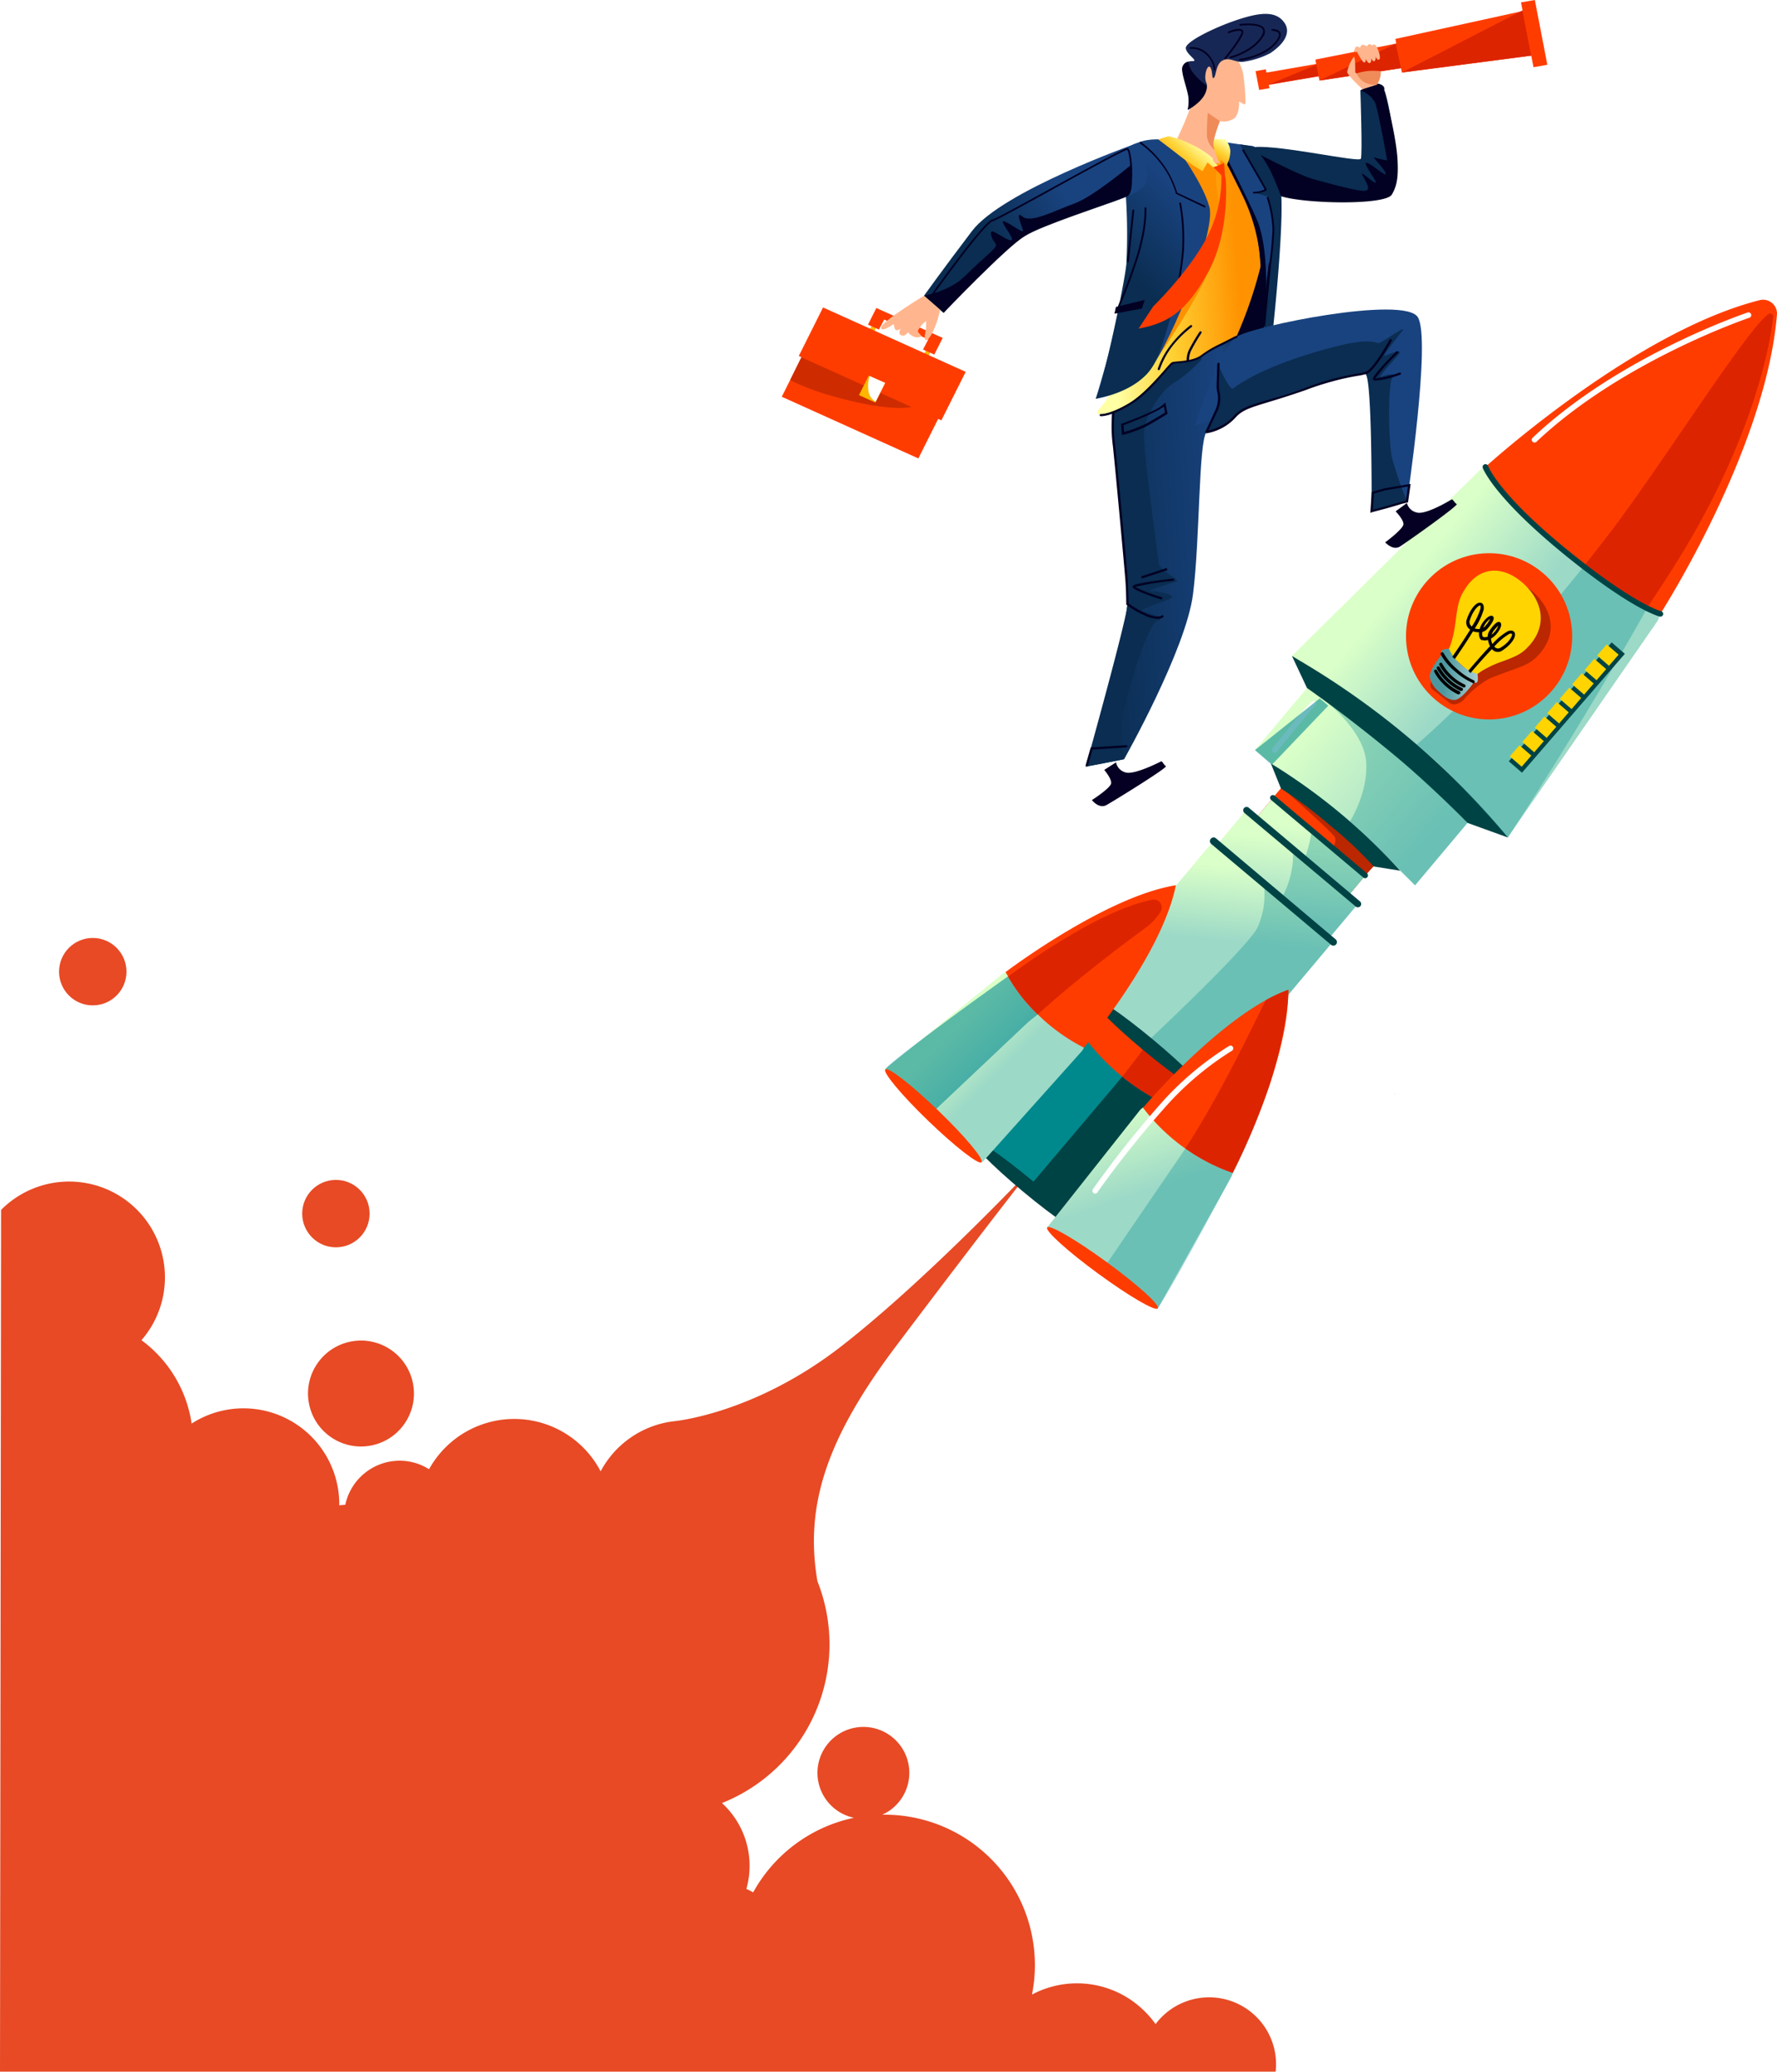 <svg xmlns="http://www.w3.org/2000/svg" xmlns:xlink="http://www.w3.org/1999/xlink" viewBox="0 0 327.36 381.64"><defs><style>.cls-1{mask:url(#mask);filter:url(#luminosity-noclip-8);}.cls-10,.cls-12,.cls-14,.cls-2,.cls-4,.cls-6,.cls-8{mix-blend-mode:multiply;}.cls-2{fill:url(#Áåçûìÿííûé_ãðàäèåíò_2);}.cls-3{mask:url(#mask-2);filter:url(#luminosity-noclip-13);}.cls-4{fill:url(#Áåçûìÿííûé_ãðàäèåíò_2-2);}.cls-5{mask:url(#mask-3);filter:url(#luminosity-noclip-14);}.cls-6{fill:url(#Áåçûìÿííûé_ãðàäèåíò_2-3);}.cls-7{mask:url(#mask-4);filter:url(#luminosity-noclip-9);}.cls-8{fill:url(#Áåçûìÿííûé_ãðàäèåíò_2-4);}.cls-9{mask:url(#mask-5);filter:url(#luminosity-noclip-10);}.cls-10{fill:url(#Áåçûìÿííûé_ãðàäèåíò_2-5);}.cls-11{mask:url(#mask-6);filter:url(#luminosity-noclip-11);}.cls-12{fill:url(#Áåçûìÿííûé_ãðàäèåíò_2-6);}.cls-13{mask:url(#mask-7);filter:url(#luminosity-noclip-12);}.cls-14{fill:url(#Áåçûìÿííûé_ãðàäèåíò_4);}.cls-15{mask:url(#mask-8);}.cls-16{fill:url(#Áåçûìÿííûé_ãðàäèåíò_92);}.cls-17{mask:url(#mask-9);}.cls-18{fill:#e74a25;}.cls-19,.cls-26,.cls-40{fill:#00898d;}.cls-20{fill:#ff3c00;}.cls-21{fill:#004345;}.cls-22{fill:#dd2400;}.cls-23{fill:#ba2700;}.cls-24{fill:url(#Áåçûìÿííûé_ãðàäèåíò_65);}.cls-25{fill:url(#Áåçûìÿííûé_ãðàäèåíò_65-2);}.cls-26{opacity:0.32;}.cls-27{fill:url(#Áåçûìÿííûé_ãðàäèåíò_65-3);}.cls-28{fill:#ffd400;}.cls-29{mask:url(#mask-10);}.cls-30,.cls-32,.cls-60,.cls-62{opacity:0.66;}.cls-30{fill:url(#Áåçûìÿííûé_ãðàäèåíò_92-2);}.cls-31{mask:url(#mask-11);}.cls-32{fill:url(#Áåçûìÿííûé_ãðàäèåíò_92-3);}.cls-33{fill:url(#Áåçûìÿííûé_ãðàäèåíò_65-4);}.cls-34{fill:url(#Áåçûìÿííûé_ãðàäèåíò_65-5);}.cls-35{fill:url(#Áåçûìÿííûé_ãðàäèåíò_609);}.cls-36{mask:url(#mask-12);}.cls-37{fill:url(#Áåçûìÿííûé_ãðàäèåíò_614);}.cls-38{fill:url(#Áåçûìÿííûé_ãðàäèåíò_65-6);}.cls-39{fill:url(#Áåçûìÿííûé_ãðàäèåíò_64);}.cls-40{opacity:0.58;}.cls-41{fill:#fff;}.cls-42{fill:url(#Áåçûìÿííûé_ãðàäèåíò_8);}.cls-43{fill:url(#Áåçûìÿííûé_ãðàäèåíò_6);}.cls-44{fill:#ffb600;}.cls-45{fill:#ce2c00;}.cls-46{fill:#020023;}.cls-47{fill:url(#Áåçûìÿííûé_ãðàäèåíò_136);}.cls-48{fill:#ff9100;}.cls-49{fill:#ffb68e;}.cls-50{fill:#19437f;}.cls-51{fill:url(#Áåçûìÿííûé_ãðàäèåíò_70);}.cls-52{fill:url(#Áåçûìÿííûé_ãðàäèåíò_6-2);}.cls-53{fill:url(#Áåçûìÿííûé_ãðàäèåíò_6-3);}.cls-54{fill:url(#Áåçûìÿííûé_ãðàäèåíò_70-2);}.cls-55{fill:#172755;}.cls-56{fill:url(#Áåçûìÿííûé_ãðàäèåíò_136-2);}.cls-57{fill:url(#Áåçûìÿííûé_ãðàäèåíò_136-3);}.cls-58{fill:#ef8b59;}.cls-59{mask:url(#mask-13);}.cls-60{fill:url(#Áåçûìÿííûé_ãðàäèåíò_92-4);}.cls-61{mask:url(#mask-14);}.cls-62{fill:url(#Áåçûìÿííûé_ãðàäèåíò_92-5);}.cls-63{fill:url(#Áåçûìÿííûé_ãðàäèåíò_6-4);}.cls-64{fill:#050023;}.cls-65{filter:url(#luminosity-noclip-7);}.cls-66{filter:url(#luminosity-noclip-6);}.cls-67{filter:url(#luminosity-noclip-5);}.cls-68{filter:url(#luminosity-noclip-4);}.cls-69{filter:url(#luminosity-noclip-3);}.cls-70{filter:url(#luminosity-noclip-2);}.cls-71{filter:url(#luminosity-noclip);}</style><filter id="luminosity-noclip" x="102.78" y="-8427.89" width="1.46" height="32766" filterUnits="userSpaceOnUse" color-interpolation-filters="sRGB"><feFlood flood-color="#fff" result="bg"/><feBlend in="SourceGraphic" in2="bg"/></filter><mask id="mask" x="102.78" y="-8427.89" width="1.46" height="32766" maskUnits="userSpaceOnUse"><g class="cls-71"/></mask><linearGradient id="Áåçûìÿííûé_ãðàäèåíò_2" x1="102.92" y1="325.76" x2="104.33" y2="324.6" gradientUnits="userSpaceOnUse"><stop offset="0.06" stop-color="#fff"/><stop offset="0.43" stop-color="#a3a3a3"/><stop offset="1"/></linearGradient><filter id="luminosity-noclip-2" x="258.19" y="-8427.89" width="18.66" height="32766" filterUnits="userSpaceOnUse" color-interpolation-filters="sRGB"><feFlood flood-color="#fff" result="bg"/><feBlend in="SourceGraphic" in2="bg"/></filter><mask id="mask-2" x="258.19" y="-8427.89" width="18.66" height="32766" maskUnits="userSpaceOnUse"><g class="cls-70"/></mask><linearGradient id="Áåçûìÿííûé_ãðàäèåíò_2-2" x1="279.84" y1="41.49" x2="298.73" y2="41.49" gradientTransform="translate(-23.9 -16.82) rotate(-3.88)" xlink:href="#Áåçûìÿííûé_ãðàäèåíò_2"/><filter id="luminosity-noclip-3" x="280.2" y="-8427.89" width="4.47" height="32766" filterUnits="userSpaceOnUse" color-interpolation-filters="sRGB"><feFlood flood-color="#fff" result="bg"/><feBlend in="SourceGraphic" in2="bg"/></filter><mask id="mask-3" x="280.2" y="-8427.89" width="4.47" height="32766" maskUnits="userSpaceOnUse"><g class="cls-69"/></mask><linearGradient id="Áåçûìÿííûé_ãðàäèåíò_2-3" x1="302.24" y1="42.58" x2="306.06" y2="42.58" gradientTransform="translate(-23.9 -16.82) rotate(-3.88)" xlink:href="#Áåçûìÿííûé_ãðàäèåíò_2"/><filter id="luminosity-noclip-4" x="0" y="-8427.89" width="299.38" height="32766" filterUnits="userSpaceOnUse" color-interpolation-filters="sRGB"><feFlood flood-color="#fff" result="bg"/><feBlend in="SourceGraphic" in2="bg"/></filter><mask id="mask-4" x="0" y="-8427.89" width="299.38" height="32766" maskUnits="userSpaceOnUse"><g class="cls-68"/></mask><linearGradient id="Áåçûìÿííûé_ãðàäèåíò_2-4" x1="15.52" y1="400.31" x2="262.31" y2="195.23" xlink:href="#Áåçûìÿííûé_ãðàäèåíò_2"/><filter id="luminosity-noclip-5" x="274.44" y="-8427.89" width="50.51" height="32766" filterUnits="userSpaceOnUse" color-interpolation-filters="sRGB"><feFlood flood-color="#fff" result="bg"/><feBlend in="SourceGraphic" in2="bg"/></filter><mask id="mask-5" x="274.44" y="-8427.89" width="50.51" height="32766" maskUnits="userSpaceOnUse"><g class="cls-67"/></mask><linearGradient id="Áåçûìÿííûé_ãðàäèåíò_2-5" x1="-505.55" y1="-275.52" x2="-494.67" y2="-283.98" gradientTransform="matrix(-0.77, -0.64, -0.64, 0.77, -264.38, -41.57)" xlink:href="#Áåçûìÿííûé_ãðàäèåíò_2"/><filter id="luminosity-noclip-6" x="240.5" y="-8427.89" width="36.76" height="32766" filterUnits="userSpaceOnUse" color-interpolation-filters="sRGB"><feFlood flood-color="#fff" result="bg"/><feBlend in="SourceGraphic" in2="bg"/></filter><mask id="mask-6" x="240.5" y="-8427.89" width="36.76" height="32766" maskUnits="userSpaceOnUse"><g class="cls-66"/></mask><linearGradient id="Áåçûìÿííûé_ãðàäèåíò_2-6" x1="-495.59" y1="-223.32" x2="-481.22" y2="-234.51" gradientTransform="matrix(-0.77, -0.64, -0.64, 0.77, -264.38, -41.57)" xlink:href="#Áåçûìÿííûé_ãðàäèåíò_2"/><filter id="luminosity-noclip-7" x="269.12" y="-8427.89" width="13.02" height="32766" filterUnits="userSpaceOnUse" color-interpolation-filters="sRGB"><feFlood flood-color="#fff" result="bg"/><feBlend in="SourceGraphic" in2="bg"/></filter><mask id="mask-7" x="269.12" y="-8427.89" width="13.02" height="32766" maskUnits="userSpaceOnUse"><g class="cls-65"/></mask><linearGradient id="Áåçûìÿííûé_ãðàäèåíò_4" x1="-46.1" y1="-566.53" x2="-38.03" y2="-551.07" gradientTransform="matrix(0.51, 0.67, -0.53, 0.4, 1.4, 361.49)" gradientUnits="userSpaceOnUse"><stop offset="0.06" stop-color="#fff"/><stop offset="1"/></linearGradient><filter id="luminosity-noclip-8" x="102.78" y="324.15" width="1.46" height="2.67" filterUnits="userSpaceOnUse" color-interpolation-filters="sRGB"><feFlood flood-color="#fff" result="bg"/><feBlend in="SourceGraphic" in2="bg"/></filter><mask id="mask-8" x="102.78" y="324.15" width="1.46" height="2.67" maskUnits="userSpaceOnUse"><g class="cls-1"><path class="cls-2" d="M103.74,326.82q-.45-1.35-1-2.67c.48.29,1,.56,1.46.81C104.06,325.58,103.89,326.2,103.74,326.82Z"/></g></mask><linearGradient id="Áåçûìÿííûé_ãðàäèåíò_92" x1="102.92" y1="325.76" x2="104.33" y2="324.6" gradientUnits="userSpaceOnUse"><stop offset="0.06" stop-color="#fff"/><stop offset="0.43" stop-color="#fff"/><stop offset="1" stop-color="#fff"/></linearGradient><filter id="luminosity-noclip-9" x="0" y="190.01" width="299.38" height="191.63" filterUnits="userSpaceOnUse" color-interpolation-filters="sRGB"><feFlood flood-color="#fff" result="bg"/><feBlend in="SourceGraphic" in2="bg"/></filter><mask id="mask-9" x="0" y="190.01" width="299.38" height="191.63" maskUnits="userSpaceOnUse"><g class="cls-7"><path class="cls-8" d="M299.37,373.38a11.66,11.66,0,0,0-22.83-2.61,37.27,37.27,0,0,0-17.2-4.19c-.8,0-1.59,0-2.37.08,0,0,0-.05,0-.08a21.28,21.28,0,0,0-29-19.89,11.19,11.19,0,0,0,.1-1.43A11.67,11.67,0,1,0,211.84,356l-.25,0a18,18,0,0,0-9.09,2.47A23.34,23.34,0,0,0,184.94,339c0-.77.07-1.55.07-2.33a41.08,41.08,0,0,0-11-28,46.6,46.6,0,0,1-9-49.62l.18-.42c9.66-22.59,30.91-46.38,35.44-52.46a1.78,1.78,0,1,0-2.89-2.06c-4,5.28-21.32,25.63-45.3,41.64-8,5.32-19.55,7.25-30.61,7.65-13.34.48-26.24-4.12-36.92-12.13a38.54,38.54,0,0,0-32.91-6.42,23.54,23.54,0,0,0,.15-2.53,22.32,22.32,0,0,0-17.85-21.86,17.13,17.13,0,0,0,.18-2.39A18,18,0,0,0,0,200.81V381.64H159.36a42.67,42.67,0,0,0,.88-6.23,23,23,0,0,0,2.44,2.91,23.55,23.55,0,0,0,4.21,3.32h24.74a23,23,0,0,0,2.77-2,17,17,0,0,0,.79,2H296.55A11.6,11.6,0,0,0,299.37,373.38Z"/></g></mask><linearGradient id="Áåçûìÿííûé_ãðàäèåíò_65" x1="-533.74" y1="-198.02" x2="-495.14" y2="-198.02" gradientTransform="matrix(-0.77, -0.64, -0.64, 0.77, -264.38, -41.57)" gradientUnits="userSpaceOnUse"><stop offset="0.09" stop-color="#9cd9c7"/><stop offset="0.87" stop-color="#daffc8"/></linearGradient><linearGradient id="Áåçûìÿííûé_ãðàäèåíò_65-2" x1="-512.17" y1="-155.61" x2="-500.88" y2="-171.74" gradientTransform="matrix(1, 0, 0, -1, 741.96, 20.17)" xlink:href="#Áåçûìÿííûé_ãðàäèåíò_65"/><linearGradient id="Áåçûìÿííûé_ãðàäèåíò_65-3" x1="-519.36" y1="-224.81" x2="-493.36" y2="-224.81" xlink:href="#Áåçûìÿííûé_ãðàäèåíò_65"/><filter id="luminosity-noclip-10" x="274.44" y="56.27" width="50.51" height="33.49" filterUnits="userSpaceOnUse" color-interpolation-filters="sRGB"><feFlood flood-color="#fff" result="bg"/><feBlend in="SourceGraphic" in2="bg"/></filter><mask id="mask-10" x="274.44" y="56.27" width="50.51" height="33.49" maskUnits="userSpaceOnUse"><g class="cls-9"><path class="cls-10" d="M321.34,59.4s-17.91,8.27-29.72,17.19-14.9,13.17-14.9,13.17l-2.28-3.28s14-13.47,30.07-21.26,20.9-9.79,20.41-8.65S321.34,59.4,321.34,59.4Z"/></g></mask><linearGradient id="Áåçûìÿííûé_ãðàäèåíò_92-2" x1="-505.55" y1="-275.52" x2="-494.67" y2="-283.98" gradientTransform="matrix(-0.77, -0.64, -0.64, 0.77, -264.38, -41.57)" xlink:href="#Áåçûìÿííûé_ãðàäèåíò_92"/><filter id="luminosity-noclip-11" x="240.5" y="88.29" width="36.76" height="36.66" filterUnits="userSpaceOnUse" color-interpolation-filters="sRGB"><feFlood flood-color="#fff" result="bg"/><feBlend in="SourceGraphic" in2="bg"/></filter><mask id="mask-11" x="240.5" y="88.29" width="36.76" height="36.66" maskUnits="userSpaceOnUse"><g class="cls-11"><path class="cls-12" d="M277.26,92.51s-9.34,8.89-15.93,15.73S246.45,125,246.45,125l-5.95-4s13.93-13.91,22.66-22.43c7.9-7.72,10.94-10.26,10.94-10.26Z"/></g></mask><linearGradient id="Áåçûìÿííûé_ãðàäèåíò_92-3" x1="-495.59" y1="-223.32" x2="-481.22" y2="-234.51" gradientTransform="matrix(-0.77, -0.64, -0.64, 0.77, -264.38, -41.57)" xlink:href="#Áåçûìÿííûé_ãðàäèåíò_92"/><linearGradient id="Áåçûìÿííûé_ãðàäèåíò_65-4" x1="-512.29" y1="-153.76" x2="-501.56" y2="-169.08" gradientTransform="matrix(1, 0, 0, -1, 740.88, 23.15)" xlink:href="#Áåçûìÿííûé_ãðàäèåíò_65"/><linearGradient id="Áåçûìÿííûé_ãðàäèåíò_65-5" x1="-512.42" y1="-147.9" x2="-502.37" y2="-162.26" gradientTransform="matrix(1, 0, 0, -1, 737.24, 33.15)" xlink:href="#Áåçûìÿííûé_ãðàäèåíò_65"/><linearGradient id="Áåçûìÿííûé_ãðàäèåíò_609" x1="-444.39" y1="-235.1" x2="-431.19" y2="-225.84" gradientTransform="matrix(-0.77, -0.64, -0.64, 0.77, -213.9, 24.04)" gradientUnits="userSpaceOnUse"><stop offset="0.17" stop-color="#e0f3f4"/><stop offset="0.79" stop-color="#4d98a0"/></linearGradient><filter id="luminosity-noclip-12" x="269.12" y="106.39" width="13.02" height="6.08" filterUnits="userSpaceOnUse" color-interpolation-filters="sRGB"><feFlood flood-color="#fff" result="bg"/><feBlend in="SourceGraphic" in2="bg"/></filter><mask id="mask-12" x="269.12" y="106.39" width="13.02" height="6.08" maskUnits="userSpaceOnUse"><g class="cls-13"><path class="cls-14" d="M269.12,112.46s1.7-7.33,7.48-5.89a7.72,7.72,0,0,1,5.55,5.1,14.73,14.73,0,0,0-5.55-2.19C271.34,108.79,269.89,111.71,269.12,112.46Z"/></g></mask><linearGradient id="Áåçûìÿííûé_ãðàäèåíò_614" x1="-46.1" y1="-566.53" x2="-38.03" y2="-551.07" gradientTransform="matrix(0.51, 0.67, -0.53, 0.4, 1.4, 361.49)" gradientUnits="userSpaceOnUse"><stop offset="0.06" stop-color="#fff"/><stop offset="1" stop-color="#fff"/></linearGradient><linearGradient id="Áåçûìÿííûé_ãðàäèåíò_65-6" x1="-580.47" y1="-83.24" x2="-562.6" y2="-97.15" gradientTransform="matrix(-0.77, -0.54, -0.57, 0.82, -283.74, -23.5)" xlink:href="#Áåçûìÿííûé_ãðàäèåíò_65"/><linearGradient id="Áåçûìÿííûé_ãðàäèåíò_64" x1="-489.9" y1="-125.49" x2="-456.05" y2="-125.49" gradientTransform="matrix(-0.65, -0.65, -0.71, 0.71, -216.73, -27.58)" gradientUnits="userSpaceOnUse"><stop offset="0.25" stop-color="#9cd9c7"/><stop offset="0.62" stop-color="#daffc8"/></linearGradient><linearGradient id="Áåçûìÿííûé_ãðàäèåíò_8" x1="212.78" y1="133.08" x2="247.64" y2="133.08" gradientTransform="translate(-23.9 -16.82) rotate(-3.88)" gradientUnits="userSpaceOnUse"><stop offset="0.12" stop-color="#0a2d51"/><stop offset="0.86" stop-color="#19437f"/><stop offset="1" stop-color="#0a2d51"/></linearGradient><linearGradient id="Áåçûìÿííûé_ãðàäèåíò_6" x1="212.67" y1="135.66" x2="239.22" y2="135.66" gradientTransform="translate(-23.9 -16.82) rotate(-3.88)" gradientUnits="userSpaceOnUse"><stop offset="0.12" stop-color="#0a2d51"/><stop offset="1" stop-color="#0a2d51"/></linearGradient><linearGradient id="Áåçûìÿííûé_ãðàäèåíò_136" x1="219.29" y1="83.82" x2="253.7" y2="83.82" gradientTransform="translate(-23.9 -16.82) rotate(-3.88)" gradientUnits="userSpaceOnUse"><stop offset="0.11" stop-color="#ffffa4"/><stop offset="0.41" stop-color="#ffd234"/><stop offset="0.8" stop-color="#ff9200"/></linearGradient><linearGradient id="Áåçûìÿííûé_ãðàäèåíò_70" x1="222.3" y1="85.69" x2="257.44" y2="56.88" gradientTransform="translate(-23.9 -16.82) rotate(-3.88)" gradientUnits="userSpaceOnUse"><stop offset="0.12" stop-color="#0a2d51"/><stop offset="0.49" stop-color="#19437f"/></linearGradient><linearGradient id="Áåçûìÿííûé_ãðàäèåíò_6-2" x1="248.81" y1="77.5" x2="255.74" y2="77.5" xlink:href="#Áåçûìÿííûé_ãðàäèåíò_6"/><linearGradient id="Áåçûìÿííûé_ãðàäèåíò_6-3" x1="251.59" y1="61.73" x2="277.27" y2="61.73" xlink:href="#Áåçûìÿííûé_ãðàäèåíò_6"/><linearGradient id="Áåçûìÿííûé_ãðàäèåíò_70-2" x1="197.55" y1="78.55" x2="236.44" y2="57.84" xlink:href="#Áåçûìÿííûé_ãðàäèåíò_70"/><linearGradient id="Áåçûìÿííûé_ãðàäèåíò_136-2" x1="241.83" y1="58.52" x2="234.09" y2="66.28" xlink:href="#Áåçûìÿííûé_ãðàäèåíò_136"/><linearGradient id="Áåçûìÿííûé_ãðàäèåíò_136-3" x1="246.91" y1="59.12" x2="242.61" y2="64.95" xlink:href="#Áåçûìÿííûé_ãðàäèåíò_136"/><filter id="luminosity-noclip-13" x="258.19" y="2.83" width="18.66" height="4.08" filterUnits="userSpaceOnUse" color-interpolation-filters="sRGB"><feFlood flood-color="#fff" result="bg"/><feBlend in="SourceGraphic" in2="bg"/></filter><mask id="mask-13" x="258.19" y="2.83" width="18.66" height="4.08" maskUnits="userSpaceOnUse"><g class="cls-3"><path class="cls-4" d="M258.19,6.92s4.85-.22,9.16-.34,9.49-3.75,9.49-3.75Z"/></g></mask><linearGradient id="Áåçûìÿííûé_ãðàäèåíò_92-4" x1="279.84" y1="41.49" x2="298.73" y2="41.49" gradientTransform="translate(-23.9 -16.82) rotate(-3.88)" xlink:href="#Áåçûìÿííûé_ãðàäèåíò_92"/><filter id="luminosity-noclip-14" x="280.2" y="0" width="4.47" height="10.03" filterUnits="userSpaceOnUse" color-interpolation-filters="sRGB"><feFlood flood-color="#fff" result="bg"/><feBlend in="SourceGraphic" in2="bg"/></filter><mask id="mask-14" x="280.2" y="0" width="4.47" height="10.03" maskUnits="userSpaceOnUse"><g class="cls-5"><path class="cls-6" d="M280.2.44s1.59,4.4,2.47,6.34a14.46,14.46,0,0,0,2,3.25L282.75,0Z"/></g></mask><linearGradient id="Áåçûìÿííûé_ãðàäèåíò_92-5" x1="302.24" y1="42.58" x2="306.06" y2="42.58" gradientTransform="translate(-23.9 -16.82) rotate(-3.88)" xlink:href="#Áåçûìÿííûé_ãðàäèåíò_92"/><linearGradient id="Áåçûìÿííûé_ãðàäèåíò_6-4" x1="238.92" y1="112.93" x2="276.51" y2="112.93" xlink:href="#Áåçûìÿííûé_ãðàäèåíò_6"/></defs><g id="Layer_2" data-name="Layer 2"><g id="Ñëîé_1" data-name="Ñëîé 1"><g class="cls-15"><path class="cls-16" d="M103.74,326.82q-.45-1.35-1-2.67c.48.29,1,.56,1.46.81C104.06,325.58,103.89,326.2,103.74,326.82Z"/></g><g class="cls-17"><path class="cls-18" d="M299.37,373.38a11.66,11.66,0,0,0-22.83-2.61,37.27,37.27,0,0,0-17.2-4.19c-.8,0-1.59,0-2.37.08,0,0,0-.05,0-.08a21.28,21.28,0,0,0-29-19.89,11.19,11.19,0,0,0,.1-1.43A11.67,11.67,0,1,0,211.84,356l-.25,0a18,18,0,0,0-9.09,2.47A23.34,23.34,0,0,0,184.94,339c0-.77.07-1.55.07-2.33a41.08,41.08,0,0,0-11-28,46.6,46.6,0,0,1-9-49.62l.18-.42c9.66-22.59,30.91-46.38,35.44-52.46a1.78,1.78,0,1,0-2.89-2.06c-4,5.28-21.32,25.63-45.3,41.64-8,5.32-19.55,7.25-30.61,7.65-13.34.48-26.24-4.12-36.92-12.13a38.54,38.54,0,0,0-32.91-6.42,23.54,23.54,0,0,0,.15-2.53,22.32,22.32,0,0,0-17.85-21.86,17.13,17.13,0,0,0,.18-2.39A18,18,0,0,0,0,200.81V381.64H159.36a42.67,42.67,0,0,0,.88-6.23,23,23,0,0,0,2.44,2.91,23.55,23.55,0,0,0,4.21,3.32h24.74a23,23,0,0,0,2.77-2,17,17,0,0,0,.79,2H296.55A11.6,11.6,0,0,0,299.37,373.38Z"/></g><circle class="cls-18" cx="17.09" cy="179" r="6.21"/><circle class="cls-18" cx="61.88" cy="223.57" r="6.21"/><circle class="cls-18" cx="66.35" cy="255.96" r="9.73" transform="matrix(0.99, -0.16, 0.16, 0.99, -40.14, 13.93)"/><path class="cls-18" d="M235,381.64a12.33,12.33,0,0,0-22.12-8.76,17.12,17.12,0,0,0-2-2.35,17.65,17.65,0,0,0-20.77-3.09A27.7,27.7,0,0,0,163,334.3h-.46a8.46,8.46,0,1,0-5.23.57,27.72,27.72,0,0,0-18.56,13.74c-.41-.23-.83-.44-1.25-.64a15.65,15.65,0,0,0-4.5-15.81,31.49,31.49,0,0,0,17.59-40.86h0c-2.45-14.2,1.94-26.66,14.48-43.32,18.84-25,25.63-33.43,25.63-33.43S171.12,235.46,155,248s-30.86,13.82-30.86,13.82h0a17.64,17.64,0,0,0-13.49,9.23,17.94,17.94,0,0,0-31.61-.39,10.15,10.15,0,0,0-5.43-1.57,10.26,10.26,0,0,0-10,8.12l-1.11.09c0-.06,0-.13,0-.19A17.65,17.65,0,0,0,35.3,262.25a23.26,23.26,0,0,0-9.24-15.36,17.65,17.65,0,0,0-25.86-24L0,381.64Z"/><path class="cls-19" d="M202.19,190.69l5.13,6.14,6.93,3.91a2.78,2.78,0,0,1,1,4l-15.56,22.43s-6.68-6.85-9.52-9.22-11.17-8-11.17-8l19.15-19.5A2.72,2.72,0,0,1,202.19,190.69Z"/><path class="cls-20" d="M228.5,171.25c-.75,13.94-12.83,32.58-12.83,32.58h0a40.36,40.36,0,0,1-16.74-13.93h0S215.57,174.15,228.5,171.25Z"/><path class="cls-21" d="M215.66,203.83s3-4.29-1.46,2.42c-12.12,18.25-14.48,20.88-14.48,20.88a66.22,66.22,0,0,0-9.53-9.22l15.31-18.09,1.23-1.49A40.35,40.35,0,0,0,215.66,203.83Z"/><path class="cls-22" d="M206.73,198.33c8.57-10.58,16.69-25.07,17.34-25.67a29,29,0,0,1,4.43-1.41l0,.35c-.13,1.49-.9,7.64-4.64,16.73a116.48,116.48,0,0,1-8.17,15.5A40.35,40.35,0,0,1,206.73,198.33Z"/><path class="cls-21" d="M179,209.91c-.46.56,3.79,4.87,9.5,9.63s10.73,8.15,11.19,7.59-3.79-4.87-9.51-9.62S179.49,209.35,179,209.91Z"/><rect class="cls-20" x="233.86" y="131.62" width="22.24" height="40.31" transform="translate(335 425.53) rotate(-139.98)"/><path class="cls-23" d="M245.46,156.19s.89-1.11.42-2-8.52-8-8.52-8,9.88,6.19,12,8a18,18,0,0,1,3.69,5.41l-1.55,1.66Z"/><polygon class="cls-24" points="231.19 138.18 257.75 160.26 260.68 163.09 282.7 136.87 253.13 112.04 231.19 138.18"/><rect class="cls-25" x="216.43" y="148.5" width="22.24" height="48.07" transform="translate(290.88 450.98) rotate(-139.98)"/><path class="cls-26" d="M241.63,153a22.42,22.42,0,0,1-3.38,9.32c-3,4.77-26.15,28.64-26.15,28.64l8.51,7.16,30.91-36.81Z"/><path class="cls-27" d="M279.81,87.77l10,11.73L303,107.29c2.76,1.62,3.78,5,2.19,7.34l-27.44,39.65s-12.94-13.17-18.42-17.77S238,120.84,238,120.84L272.31,86.9C274.27,85,277.76,85.38,279.81,87.77Z"/><path class="cls-20" d="M327.35,58c-2.08,24.9-21.47,55.06-21.47,55.06h0A84.88,84.88,0,0,1,273.66,86h0s27.26-24.84,50.53-30.71A2.56,2.56,0,0,1,327.35,58Z"/><path class="cls-21" d="M277.78,154.28l-7.44-2.69s-6.75-6.91-13.66-12.62c-9.07-7.51-15.9-12.22-15.9-12.22L238,120.84l1.67,1a147.17,147.17,0,0,1,38.15,32.46Z"/><path class="cls-21" d="M253.07,159.62a71.64,71.64,0,0,0-7.75-7.31,83.44,83.44,0,0,0-9.34-7.05l-1.86-4.61a108.55,108.55,0,0,1,23.81,19.75Z"/><path class="cls-26" d="M303.53,111.87c-12.88,23-25.75,42.41-25.75,42.41s-5.92-6.73-9.39-10.22a82.61,82.61,0,0,0-7.42-6.89s13.74-11.53,30.71-32.73A84.76,84.76,0,0,0,303.53,111.87Z"/><path class="cls-22" d="M296.75,97.93c9.63-12.7,24.88-37,29-40.06a.57.57,0,0,1,.91.53c-.41,3.75-3.16,22.4-18.94,47-1.43,2.23-2.84,4.38-4.23,6.48a84.76,84.76,0,0,1-11.85-7.43C293.34,102.36,295,100.19,296.75,97.93Z"/><circle class="cls-20" cx="274.33" cy="117.22" r="15.31" transform="translate(-7.24 18.64) rotate(-3.84)"/><path class="cls-26" d="M248.68,151.33s3.4-5.26,3-11c-.28-4-3.87-7.92-6-9.91-.92-.85-1.57-1.35-1.57-1.35s10.51,7.87,15.75,12.53,10.49,10,10.49,10l-9.66,11.5S252.84,154.85,248.68,151.33Z"/><rect class="cls-21" x="274.17" y="128.74" width="28.96" height="3.21" transform="translate(576.06 -2.69) rotate(130.86)"/><rect class="cls-28" x="294.85" y="119.23" width="2.71" height="2.9" transform="translate(581.25 -24.39) rotate(130.86)"/><rect class="cls-28" x="292.55" y="121.88" width="2.71" height="2.9" transform="translate(579.46 -18.26) rotate(130.86)"/><rect class="cls-28" x="290.25" y="124.54" width="2.71" height="2.9" transform="translate(577.67 -12.13) rotate(130.86)"/><rect class="cls-28" x="287.96" y="127.19" width="2.71" height="2.9" transform="translate(575.87 -6) rotate(130.86)"/><rect class="cls-28" x="285.66" y="129.85" width="2.71" height="2.9" transform="translate(574.08 0.13) rotate(130.86)"/><rect class="cls-28" x="283.36" y="132.5" width="2.71" height="2.9" transform="translate(572.29 6.26) rotate(130.86)"/><rect class="cls-28" x="281.06" y="135.16" width="2.71" height="2.9" transform="translate(570.5 12.39) rotate(130.86)"/><rect class="cls-28" x="278.77" y="137.82" width="2.71" height="2.9" transform="translate(568.71 18.52) rotate(130.86)"/><g class="cls-29"><path class="cls-30" d="M321.34,59.4s-17.91,8.27-29.72,17.19-14.9,13.17-14.9,13.17l-2.28-3.28s14-13.47,30.07-21.26,20.9-9.79,20.41-8.65S321.34,59.4,321.34,59.4Z"/></g><g class="cls-31"><path class="cls-32" d="M277.26,92.51s-9.34,8.89-15.93,15.73S246.45,125,246.45,125l-5.95-4s13.93-13.91,22.66-22.43c7.9-7.72,10.94-10.26,10.94-10.26Z"/></g><path class="cls-21" d="M234.16,147.36l17,14.31a.51.51,0,0,0,.72-.07.5.5,0,0,0-.06-.72l-17-14.3a.52.52,0,0,0-.72.06A.51.51,0,0,0,234.16,147.36Z"/><rect class="cls-33" x="213.04" y="152.99" width="26.85" height="41.67" transform="translate(288.12 452.57) rotate(-139.98)"/><path class="cls-26" d="M238.2,156.47a16.9,16.9,0,0,1-2,8.83c-2.42,4.3-23.09,24.48-23.09,24.48l10.28,8.64,26.8-31.92Z"/><path class="cls-21" d="M229.18,149.7,249.75,167a.61.61,0,1,0,.79-.94L230,148.76a.62.62,0,0,0-.8.94Z"/><rect class="cls-34" x="208.43" y="159.92" width="28.79" height="36.48" transform="translate(278.91 457.88) rotate(-139.98)"/><path class="cls-26" d="M232.77,162.7a14.3,14.3,0,0,1-1.16,8.25c-2,3.87-20.51,21.18-20.51,21.18l11,9.25,23.46-27.93Z"/><path class="cls-21" d="M201.19,183.88c-.47.56,3.79,4.87,9.5,9.63s10.72,8.15,11.19,7.59-3.79-4.87-9.51-9.62S201.65,183.32,201.19,183.88Z"/><path class="cls-21" d="M223.1,155.44,245.15,174a.66.66,0,1,0,.85-1L224,154.43a.65.65,0,0,0-.93.08A.66.66,0,0,0,223.1,155.44Z"/><path class="cls-23" d="M272.19,109.41c2.91-3.78,7-3.26,10.24-.36s4.52,7.1,1.61,10.88a7.09,7.09,0,0,1-.71.82v0a6.52,6.52,0,0,1-2.08,1.58,6.94,6.94,0,0,1-.83.39c-1.36.59-4.86,1.71-6.22,2.39a17,17,0,0,0-4.55,3.79,2.28,2.28,0,0,1-.84.6l-.41.17a1.38,1.38,0,0,1-1.38-.2L263.89,127a1.05,1.05,0,0,1,0-1.63c1.73-1.48,5.2-4.67,5.69-6.81.66-2.87.5-6.06,2-8.19h0A9,9,0,0,1,272.19,109.41Z"/><path class="cls-28" d="M270.36,107.82c2.9-3.78,7-3.27,10.24-.36s4.51,7.1,1.61,10.88a8,8,0,0,1-.71.82h0a6.82,6.82,0,0,1-2.08,1.59c-.27.14-.55.27-.83.39-1.36.59-2.87,1-4.24,1.72-2.49,1.23-2.62,1.86-2.62,1.86l-2.6-2.31-2.63-2.33s.57-.23,1.23-3.11.49-6,2-8.19h0A10.11,10.11,0,0,1,270.36,107.82Z"/><path class="cls-35" d="M266.92,119.5a8.47,8.47,0,0,0,2.18,2.91,7.76,7.76,0,0,0,3.08,1.75s.25,1.47-.18,1.58-.51,0-.51,0-2.09,3-3.41,3.19-2.72-1.25-2.93-1.46a4.86,4.86,0,0,1-1.77-2.72c-.12-1.41,2.27-4.2,2.27-4.2s-.14-.05-.13-.53S266.92,119.5,266.92,119.5Z"/><path d="M270.49,123.57c.34-.41,2.21-2.63,4-4.53a4.27,4.27,0,0,1-.38-1.16,1.85,1.85,0,0,1-.69.09,1,1,0,0,1-.77-.42l.47-.33a.47.47,0,0,0,.35.17,1.46,1.46,0,0,0,.59-.11,2.15,2.15,0,0,1,.4-1.19c.4-.58,1.15-1.55,1.66-1.53a.43.43,0,0,1,.35.21c.31.51-.37,1.59-.94,2.2a3.85,3.85,0,0,1-.86.67,3.09,3.09,0,0,0,.26,1,11.35,11.35,0,0,1,2.86-2.37c.85-.29,1.15.09,1.23.27.38.77-.64,2.25-2.26,3.29a1.4,1.4,0,0,1-1.44.13,1.71,1.71,0,0,1-.48-.38c-1.51,1.58-3.12,3.43-3.94,4.41Zm7.54-6.79a11.73,11.73,0,0,0-2.75,2.33,1.23,1.23,0,0,0,.34.28.83.83,0,0,0,.86-.11c1.66-1,2.19-2.25,2.06-2.53,0,0,0,0-.07,0A.81.81,0,0,0,278,116.78Zm-3-.36a1.77,1.77,0,0,0-.24.5,3.42,3.42,0,0,0,.4-.36,3.79,3.79,0,0,0,.84-1.31A6.52,6.52,0,0,0,275,116.42Z"/><path d="M267.54,121c.74-1.07,2.14-3.13,3.3-5a1.78,1.78,0,0,1-.38-.34,1.6,1.6,0,0,1-.23-1.61c.64-1.88,1.76-3.21,2.56-3,.27.05.64.29.54,1.22a12.77,12.77,0,0,1-1.65,3.51,3,3,0,0,0,.91.1,3.66,3.66,0,0,1,.44-1c.45-.73,1.35-1.64,1.87-1.42a.42.42,0,0,1,.26.3c.12.53-.71,1.58-1.08,2a1.9,1.9,0,0,1-1,.65,1.84,1.84,0,0,0,0,.71.49.49,0,0,0,.22.33l-.28.52a1,1,0,0,1-.5-.69,2.31,2.31,0,0,1-.06-.8,3.25,3.25,0,0,1-1.1-.18c-1.47,2.42-3.23,4.94-3.35,5.11Zm5.13-9.45c-.28-.06-1.25.77-1.88,2.65a1,1,0,0,0,.13,1,1.1,1.1,0,0,0,.22.21,12.25,12.25,0,0,0,1.6-3.32c.05-.42,0-.58-.07-.59Zm.86,3.54a3,3,0,0,0-.27.54,1.63,1.63,0,0,0,.38-.33,6,6,0,0,0,.89-1.31A3.69,3.69,0,0,0,273.53,115.07Z"/><path d="M271.31,125.88a.28.28,0,0,0,.34-.18.29.29,0,0,0-.17-.38,11.84,11.84,0,0,1-3-2,11.28,11.28,0,0,1-2.54-3,.29.29,0,0,0-.52.26,11.35,11.35,0,0,0,2.68,3.16,12.22,12.22,0,0,0,3.22,2.08Z"/><path d="M269.62,126.65a.3.3,0,0,0,.34-.17.29.29,0,0,0-.15-.38,9.15,9.15,0,0,1-4.12-3.83.29.29,0,0,0-.39-.15.3.3,0,0,0-.14.39,9.18,9.18,0,0,0,1.62,2.17,9.48,9.48,0,0,0,2.8,1.95Z"/><path d="M269.14,127.27a.29.29,0,0,0,.34-.17.28.28,0,0,0-.15-.38,9.39,9.39,0,0,1-2.6-1.82,8.85,8.85,0,0,1-1.51-2,.3.3,0,0,0-.54.24,9.18,9.18,0,0,0,1.62,2.17,9.53,9.53,0,0,0,2.8,2Z"/><path d="M268.67,127.89a.3.3,0,0,0,.34-.17.29.29,0,0,0-.16-.38,9.39,9.39,0,0,1-2.6-1.82,8.6,8.6,0,0,1-1.51-2,.29.29,0,0,0-.39-.14.28.28,0,0,0-.14.38,8.51,8.51,0,0,0,1.62,2.17,9.55,9.55,0,0,0,2.79,2Z"/><g class="cls-36"><path class="cls-37" d="M269.12,112.46s1.7-7.33,7.48-5.89a7.72,7.72,0,0,1,5.55,5.1,14.73,14.73,0,0,0-5.55-2.19C271.34,108.79,269.89,111.71,269.12,112.46Z"/></g><path class="cls-21" d="M286.4,100.68l1.44,1.2c12.72,10.4,17.72,11.66,17.93,11.7a.5.5,0,0,0,.61-.38.52.52,0,0,0-.38-.61h0c-.05,0-5.05-1.31-17.52-11.5s-14.32-15.18-14.33-15.22a.51.51,0,1,0-1,.33C273.25,86.4,275,91.07,286.4,100.68Z"/><path class="cls-38" d="M213.68,204.46l5.16,5.55,6.73,3.14a2.76,2.76,0,0,1,1.18,3.82l-13.39,23.95s-6.65-6.09-9.46-8.14S193,226,193,226l16.94-21.41A2.46,2.46,0,0,1,213.68,204.46Z"/><path class="cls-20" d="M237.34,182.34c.06,13.93-10.27,33.73-10.27,33.73h0a35.5,35.5,0,0,1-16.5-12h0S225.35,186.6,237.34,182.34Z"/><path class="cls-39" d="M188.32,180l4.18,6,6.23,4a2.47,2.47,0,0,1,.46,3.76L181,214.08s-5.59-6.77-8-9.14-9.8-8.08-9.8-8.08l21.33-17.33A2.66,2.66,0,0,1,188.32,180Z"/><path class="cls-20" d="M216.62,163.08C214,176.14,199.68,193,199.68,193h0a34.33,34.33,0,0,1-14.43-13.93h0S203.62,165.15,216.62,163.08Z"/><path class="cls-26" d="M227.07,216.07a127.44,127.44,0,0,0,6.82-16.26,113.35,113.35,0,0,1-8.07,18.83c-10.38,19.41-12.46,22.28-12.46,22.28a59.45,59.45,0,0,0-9.46-8.14l13.39-19.6c.36-.53.72-1.07,1.07-1.62A35,35,0,0,0,227.07,216.07Z"/><path class="cls-40" d="M268.81,205.68c0-.12,0-.24,0-.35S268.82,205.45,268.81,205.68Z"/><path class="cls-22" d="M218.36,211.56c7.48-11.43,14.31-26.69,14.89-27.35a28.35,28.35,0,0,1,4.09-1.87c0,.11,0,.23,0,.35-.05,1.5-.42,7.69-3.44,17.12a127.44,127.44,0,0,1-6.82,16.26A35,35,0,0,1,218.36,211.56Z"/><path class="cls-40" d="M185.69,179.86l-2.42,1.74c-17.6,12.65-20.14,15.26-20.14,15.26a56.17,56.17,0,0,1,9.13,7.63l17-16.06c.46-.43,1.42-1.12,1.9-1.55A29.29,29.29,0,0,1,185.69,179.86Z"/><path class="cls-22" d="M191.17,186.88c7.74-7,16.29-13.32,20-16.06a10.15,10.15,0,0,0,2.64-2.9l0,0a1.46,1.46,0,0,0-1.55-2.18c-2.09.44-5.78,1.47-12,4.79a135.66,135.66,0,0,0-14.56,9.38A29.29,29.29,0,0,0,191.17,186.88Z"/><path class="cls-20" d="M163.09,197c-.53.5,3,4.75,7.91,9.48s9.3,8.15,9.82,7.64-3-4.74-7.91-9.47S163.62,196.48,163.09,197Z"/><path class="cls-20" d="M192.9,226.12c-.41.6,3.82,4.43,9.45,8.54s10.53,7,10.94,6.35-3.83-4.43-9.46-8.54S193.3,225.51,192.9,226.12Z"/><path class="cls-40" d="M257,201.77c0-.11,0-.24,0-.35S257.06,201.54,257,201.77Z"/><path class="cls-41" d="M201.46,219.82a.51.51,0,0,0,.68-.14A185.84,185.84,0,0,1,215,203.57a56.16,56.16,0,0,1,11.94-10,.51.51,0,0,0,.19-.69.5.5,0,0,0-.69-.2,57.42,57.42,0,0,0-12.19,10.16,189.18,189.18,0,0,0-12.91,16.21.51.51,0,0,0,.12.71Z"/><path class="cls-41" d="M282.35,81.4a.52.52,0,0,0,.68,0c15.73-14.89,39-22.79,39.24-22.86a.51.51,0,0,0,.32-.65.5.5,0,0,0-.64-.32c-.24.08-23.73,8-39.62,23.09a.52.52,0,0,0,0,.72Z"/><path class="cls-41" d="M234.5,138.57h0a.52.52,0,0,0,.72-.08c2.42-3,6.47-8,7-8.38a.5.5,0,0,0,.21-.68.52.52,0,0,0-.7-.21c-.6.3-4.83,5.53-7.3,8.63A.52.52,0,0,0,234.5,138.57Z"/><polygon class="cls-40" points="234.31 140.88 244.7 130 243.13 128.65 231.19 138.18 234.31 140.88"/><path class="cls-42" d="M206.12,69.3s-1,10.36.15,17.67,2.7,20.4.73,28.45-6.36,25.15-6.91,25.62,7-1.19,7-1.19,11.39-20.15,12.69-30.41,1-27.83,2.48-29.86,6.29-3.74,7.5-8.1c1.57-5.61-2.78-11.67-2.78-11.67S207.43,66.13,206.12,69.3Z"/><path class="cls-43" d="M221.48,66.07a24.81,24.81,0,0,1-5.14,4.42c-2.68,1.57-5.07,5.91-5.55,8.49s2.54,23.22,2.67,24.74,4.17,3.12,3.27,3.41-6,1.75-4.79,1.75,4.92.68,3.73,1.34-6,2-5.1,2.35,4.6,1.28,2.74,1.74-5.24,12.1-6.31,16.44a22.29,22.29,0,0,0,.07,9.1L200,141.27s7.51-26.9,7.73-30-1.94-24.63-2.48-29.19a35.6,35.6,0,0,1-.28-8s9-7.85,12.06-8.42S221.48,66.07,221.48,66.07Z"/><polygon class="cls-44" points="161.89 59.39 161.07 59.02 160.02 61.12 160.84 61.49 161.89 59.39"/><polygon class="cls-44" points="171.43 64.82 170.61 64.45 169.96 65.75 170.78 66.13 171.43 64.82"/><polygon class="cls-20" points="169.18 84.45 144.02 73.09 151.66 57.82 176.83 69.18 169.18 84.45"/><polygon class="cls-20" points="173.42 77.44 147.15 65.58 151.62 56.64 177.9 68.5 173.42 77.44"/><path class="cls-45" d="M145.57,70s3.71,2.24,12.35,4.13c7.36,1.61,10,.84,10,.84l-20.29-9.15Z"/><polygon class="cls-44" points="161.26 74.15 158.24 72.79 160.04 69.2 163.06 70.56 161.26 74.15"/><path class="cls-41" d="M160.2,69.27A6.24,6.24,0,0,0,160,72.1,2.64,2.64,0,0,0,161.32,74l1.74-3.47Z"/><polygon class="cls-20" points="173.66 62.25 161.44 56.74 159.9 59.81 161.91 60.71 162.89 58.87 171.01 62.53 170.04 64.38 172.12 65.32 173.66 62.25"/><polygon class="cls-20" points="161.28 62.08 169.4 65.74 169.68 65.2 161.55 61.53 161.28 62.08"/><polygon class="cls-46" points="227.31 62.61 232.6 44.6 232.88 60.62 227.31 62.61"/><path class="cls-47" d="M227.76,62.07a78.93,78.93,0,0,0,6.09-21.46c1.45-11.68-6.17-13.25-6.74-13.51-3.88-1.74-18.89-.76-19.78,1-2.15,4.34,5.77,13.89,6,24.12.19,7-9.13,21.52-10.69,22.95-2.57,2.36,5.3,2.17,13-8,.84-1.1,1.83.06,4.8-1.11a13.15,13.15,0,0,0,2.61-1.63A20.12,20.12,0,0,1,227.76,62.07Z"/><polygon class="cls-48" points="224.86 30.36 230.93 40.74 224.67 27.11 224.86 30.36"/><path class="cls-48" d="M213.33,65.76s7.49-10.74,9.84-17a25.7,25.7,0,0,0,1-13.93,13.37,13.37,0,0,1,.09-4.27l-3.32-1.38-3.57-.07S213.8,63.26,213.33,65.76Z"/><path class="cls-49" d="M216.45,26.38s3.32-6.66,3.39-9,0-7.26,3.93-7.95,5.07,3,5.28,4.39.55,5.33.3,5.39-1.08-.55-1.08-.55.13,2.46-1,3.22a3.54,3.54,0,0,1-2.52.44s-1.44,3.34-1.26,4.37a19.92,19.92,0,0,0,1.34,3.4S217.25,30.18,216.45,26.38Z"/><path class="cls-50" d="M215.81,25.91s5.69,7.31,7,12.27-8.45,28.2-11.94,31.08-9,4.19-9,4.19S207.5,55.3,208.22,46s-2.82-15.86-.35-18.54S215.81,25.91,215.81,25.91Z"/><path class="cls-50" d="M224.44,26A85.44,85.44,0,0,0,230,37.83c2.62,4.13,2.82,22.79,2.82,22.79l1-.53s2-21.71,1.53-25.81S232,27,230.51,26.86,224.44,26,224.44,26Z"/><path class="cls-51" d="M201.85,73.45s7.88-1.1,10.74-6.38,6-20.69,5.51-24.9-1-4.61-1-4.61l2.79-.53-3.21-1.45s.15-1.37-1.68-3.92a43.4,43.4,0,0,0-4.89-5.37s-3.82-.05-3.13,5a108.06,108.06,0,0,1,.53,17.23C207.28,51.74,203.24,70.78,201.85,73.45Z"/><path class="cls-52" d="M228.42,26.61s4.17,7,4.68,8-2,.91-2,.91l2.4.65a34.5,34.5,0,0,1,1.13,5.32c.23,2.32-1.41,10.44-1.41,10.44l-.35,8.72,1.71-.7s2.3-21.15,1.23-26.09-3.79-6.47-4.52-6.72A22.14,22.14,0,0,0,228.42,26.61Z"/><path class="cls-53" d="M235.47,35.68s19.3,3.17,21.11-.22S255.7,17.69,255,16.59s-1.52-.93-1.52-.93l-2.87,1s.41,11.86.09,12.59-14.55-2.5-19.48-2.17C231.24,27.11,234.87,35.41,235.47,35.68Z"/><path class="cls-54" d="M209.12,26.51s-24.46,8.67-30.06,16.05-8.84,11.92-8.84,11.92l3.62,3.15s8.89-10.36,15-14.18,19.8-6.48,21.89-9.14S209.12,26.51,209.12,26.51Z"/><path class="cls-46" d="M170.22,54.48s4.74-.82,7.5-3.58c4.18-4.17,6.32-5.35,5.66-6.06s-1.31-2.55-.35-2.15,3.46,2.22,3.41,1.38-2.68-3.82-1.31-3.24,3.48,2.33,3.32,1.59-1.59-3.79-.07-2.51,5.86-1.1,9.45-2.38,10.47-7.11,10.47-7.11.89,5.16-.76,5.8c-4.92,1.92-15.34,5.23-18.7,7.23s-15,14.18-15,14.18Z"/><path class="cls-46" d="M236,36.15s-.68-1.87-1.68-4.09a20,20,0,0,0-2.07-3.5s7.05,3.7,9.55,4.4,8.08,2.23,9.48,2.2.53-1.4-.22-2.73,1.44.9,2.27,1.23-2.46-3.76-1.58-3.66,3.63,2.73,3.54,2-2.58-3.21-2.14-3a20.93,20.93,0,0,0,2.4.56s-1.6-9.06-2.23-10.66a4.58,4.58,0,0,0-2.73-2.22s2.54-1.6,3.63-1.18.76,1.08.76,1.08,2.15,8,2.45,12.51-.44,5.63-1,6.71C255.45,37.85,240.45,37.57,236,36.15Z"/><path class="cls-49" d="M173.18,57.05a16.82,16.82,0,0,1-1.5,4.4c-1.05,1.93-1.51,1.31-1.24-.09a7.61,7.61,0,0,0,.16-2.22,5.3,5.3,0,0,0-1.48,1.74c-.17.4.81.95.58,1.09-1.19.7-2.44-.74-2.44-.74s-.49.71-1,.6c-1.09-.22-.3-1.31-.3-1.31s-.91.76-1.15-.06-.14-.79-.14-.79-2.44,1.74-2.34.64,7.89-5.83,7.89-5.83Z"/><path class="cls-46" d="M224.44,26l-.42.37s4.62,8.79,5.71,11.48a33.8,33.8,0,0,1,2.18,7.78c.13.6.34,3.37.34,3.37l.57,11.44s1.48-12.27-1-19.27C230.84,38.43,224.44,26,224.44,26Z"/><path class="cls-46" d="M171.45,55l-.27-.17c.39-.56,9.45-13.34,11.52-14.37l.1,0c.82-.28,5.8-3,11.07-5.91,7.93-4.35,13.17-7.21,13.78-7.26a.3.3,0,0,1,.24.11c.52.53.85,4.2.61,5.57l-.33-.06c.26-1.47-.16-5.05-.53-5.31-.54.05-7.78,4-13.6,7.22-5.29,2.91-10.28,5.65-11.13,5.94l-.08,0C181.2,41.54,174.1,51.25,171.45,55Z"/><polygon class="cls-46" points="205.3 57.79 210.36 56.83 210.89 55.25 205.58 56.54 205.3 57.79"/><path class="cls-46" d="M206.22,56.55a.23.23,0,0,1-.14,0,.17.17,0,0,1-.1-.21c0-.08,3.31-7.79,4.16-12.06a25.33,25.33,0,0,0,.72-5.92.16.16,0,0,1,.15-.17.17.17,0,0,1,.18.15,24.34,24.34,0,0,1-.72,6c-.85,4.3-4.14,12-4.18,12.12A.18.18,0,0,1,206.22,56.55Z"/><path class="cls-46" d="M207.86,48.32a.18.18,0,0,1-.1,0,.16.16,0,0,1-.15-.17l1-9.39a.16.16,0,0,1,.19-.14.16.16,0,0,1,.15.17l-1,9.39A.15.15,0,0,1,207.86,48.32Z"/><path class="cls-46" d="M222,38.19a.16.16,0,0,1-.15,0l-5.25-2.51V35.6a16.29,16.29,0,0,0-1.66-3.87A18.35,18.35,0,0,0,210,26.42a.17.17,0,0,1,0-.23.18.18,0,0,1,.24,0,19.15,19.15,0,0,1,4.94,5.43,18.59,18.59,0,0,1,1.68,3.88L222,37.91a.15.15,0,0,1,.07.21A.12.12,0,0,1,222,38.19Z"/><path class="cls-46" d="M216.05,57a.24.24,0,0,1-.12,0,.15.15,0,0,1-.11-.2,54.67,54.67,0,0,0,1.94-10.59,36.41,36.41,0,0,0-.51-8.71.16.16,0,0,1,.14-.18.16.16,0,0,1,.19.12,37.4,37.4,0,0,1,.52,8.79,54.86,54.86,0,0,1-2,10.66A.18.18,0,0,1,216.05,57Z"/><path class="cls-46" d="M233,35.26a7,7,0,0,1-2,.39.17.17,0,0,1-.18-.15.16.16,0,0,1,.15-.17,4.29,4.29,0,0,0,2-.44c-.22-.48-4.07-7.07-4.11-7.13a.16.16,0,0,1,.07-.22h0a.19.19,0,0,1,.23.06c.15.27,3.89,6.67,4.12,7.16a.28.28,0,0,1,0,.29A.63.63,0,0,1,233,35.26Z"/><path class="cls-46" d="M234,49.29a.2.2,0,0,1-.11,0,.16.16,0,0,1-.14-.18,64.54,64.54,0,0,0,.67-6.85,21.8,21.8,0,0,0-1.05-5.79.15.15,0,0,1,.11-.2.17.17,0,0,1,.21.1,21.86,21.86,0,0,1,1.06,5.9,62.39,62.39,0,0,1-.67,6.89A.16.16,0,0,1,234,49.29Z"/><path class="cls-55" d="M218.8,20.25a8.41,8.41,0,0,0,2.71-2.37c.77-1.31,1-2,.72-2.62-.55-1.23.2-3.53.71-2.88s.24,2.36.69,1.94.33-2.63,1.69-3.22,2.23.49,3.8.27A15.24,15.24,0,0,0,234,9.8C236.7,8,237.72,6,236.73,4.37c-1.52-2.46-4.55-2.11-8.69-.75s-9.78,4.09-9.59,5.3,2.44,2.35,1.22,2.34-1.9.69-1.82,1.67C218,15,219.68,17.84,218.8,20.25Z"/><path class="cls-56" d="M215.23,25.09a16.16,16.16,0,0,1,4.22,1.5,17.13,17.13,0,0,1,4,2.56s-.19.36.43.9.4.55.4.55-.54.36-.84.16-1-.84-1-.84l-.9,1.62a37.84,37.84,0,0,1-4.33-2.92c-1.62-1.28-3.83-2.93-3.83-2.93Z"/><path class="cls-57" d="M223.56,25.64h2.09a3.42,3.42,0,0,1,1,2.13,5.43,5.43,0,0,1-.74,2.77c0-.06-.87-1.17-1-1a1.93,1.93,0,0,0-.13.73,20.84,20.84,0,0,1-1.37-3.56A8.46,8.46,0,0,1,223.56,25.64Z"/><path class="cls-20" d="M223.54,30.81l2.2,2.23L225.48,30A12.79,12.79,0,0,1,223.54,30.81Z"/><path class="cls-20" d="M209.75,60.54l2.71-4.11s6.35-6.16,9.7-12.37A23.75,23.75,0,0,0,225,31.87l.78.88s.95,9.72-3.16,17.28S215,59.55,209.75,60.54Z"/><path class="cls-58" d="M224.72,22.31l-2.23-1.53s-.2,2.8-.16,4.27a4.05,4.05,0,0,0,1.45,2.61,3.14,3.14,0,0,1-.2-1.68A26.55,26.55,0,0,1,224.72,22.31Z"/><path class="cls-46" d="M222.33,15.83a13.31,13.31,0,0,1-2.43-2.29,4.46,4.46,0,0,1-1-2.19A1.43,1.43,0,0,0,217.78,13c.16,1.54,1.08,3.85,1.16,5.08a7.87,7.87,0,0,1-.14,2.14S222.39,18.5,222.33,15.83Z"/><path class="cls-46" d="M226.72,10.72h0a.16.16,0,0,1-.2-.12.15.15,0,0,1,.11-.19h0c.13,0,4.09-1.06,5.76-3.79.33-.54.39-1,.18-1.28-.59-.84-3.13-.72-4.06-.61a.17.17,0,0,1-.19-.14.17.17,0,0,1,.15-.18c.14,0,3.55-.42,4.38.76a1.42,1.42,0,0,1-.17,1.61C231,9.6,227.06,10.64,226.72,10.72Z"/><path class="cls-46" d="M225.78,10.85a.17.17,0,0,1-.18,0,.15.15,0,0,1,0-.22c1.91-2.34,3.33-4.56,3.1-4.84s-1.56,0-2.28.32a.17.17,0,0,1-.22-.08.15.15,0,0,1,.08-.21c.21-.1,2.13-.92,2.69-.22s-2.24,4.17-3.1,5.22Z"/><path class="cls-46" d="M223.71,13h0a.17.17,0,0,1-.14-.18,3.59,3.59,0,0,0-1.14-2.5A3.78,3.78,0,0,0,219.32,9a.17.17,0,0,1-.19-.14.16.16,0,0,1,.15-.17,4.07,4.07,0,0,1,3.36,1.36c1.37,1.58,1.23,2.7,1.22,2.75A.17.17,0,0,1,223.71,13Z"/><path class="cls-46" d="M232.57,9.92a13.78,13.78,0,0,1-4.12,1.24.16.16,0,0,1-.19-.14.16.16,0,0,1,.15-.17s4.49-.55,6.59-3.21c.53-.68.71-1.2.54-1.53s-1.15-.46-1.16-.46a.16.16,0,1,1,0-.32s1.11,0,1.46.63c.24.45,0,1.08-.57,1.87A7.88,7.88,0,0,1,232.57,9.92Z"/><polygon class="cls-20" points="261.28 10.86 232.8 15.8 232.36 13.54 260.85 8.59 261.28 10.86"/><polygon class="cls-20" points="271.67 10.51 243.07 14.84 242.32 10.98 270.68 5.34 271.67 10.51"/><polygon class="cls-20" points="282.9 10.14 258.25 13.36 257.06 7.17 281.31 1.86 282.9 10.14"/><polygon class="cls-22" points="280.48 1.91 258.25 13.36 282.09 10.25 280.48 1.91"/><polygon class="cls-22" points="257.12 8.04 258.09 12.56 243.07 14.84 257.12 8.04"/><polygon class="cls-22" points="242.51 11.93 242.91 14.04 233.73 15.57 242.51 11.93"/><polygon class="cls-20" points="285.05 11.94 282.5 12.38 280.2 0.44 282.75 0 285.05 11.94"/><polygon class="cls-20" points="233.86 16.24 231.97 16.57 231.3 13.1 233.19 12.77 233.86 16.24"/><path class="cls-49" d="M250,9.59s.9,1.78,1.28,1.9.33-.66.33-.66.36.9.73.78.27-.87.27-.87.31.73.6.51.25-.93.25-.93.08.65.49.68.27-.93-.05-1.73-.56-1.1-.8-1.06-.29.17-.29.17-.44-.37-.71-.19-.26.36-.26.36-.7-.45-1-.23a.87.87,0,0,0-.3.48s-.6-.39-.77-.15a4.62,4.62,0,0,0-.4.92Z"/><path class="cls-49" d="M251,16.44s-2.73-2.51-2.82-3.16a6.72,6.72,0,0,1,1.22-2.8c.24-.26.28,2.2.26,2.72s1,.3,2.17.23c1.52-.1,2.25-.19,2.44,0s-.65,2.18-.65,2.18Z"/><path class="cls-58" d="M253.64,15.62a4.57,4.57,0,0,1-2.06-.35,3.64,3.64,0,0,1-1.68-1.74,9.77,9.77,0,0,1,2.78-.49c1.24,0,1.69.09,1.69.09A4.06,4.06,0,0,1,253.64,15.62Z"/><path class="cls-22" d="M233.73,15.57l8.78-3.64Z"/><g class="cls-59"><path class="cls-60" d="M258.19,6.92s4.85-.22,9.16-.34,9.49-3.75,9.49-3.75Z"/></g><g class="cls-61"><path class="cls-62" d="M280.2.44s1.59,4.4,2.47,6.34a14.46,14.46,0,0,0,2,3.25L282.75,0Z"/></g><path class="cls-50" d="M227.76,62.07c2.89-2,30.93-7.66,33.43-3.64s-2,34-2,34l-6.51,1.81s.25-6.06.06-12.93c-.31-11.08-.16-12.58-.16-12.58-1.84-.92-32.42,9.68-32.42,9.68S224.47,64.38,227.76,62.07Z"/><path class="cls-63" d="M222.24,79.58c-.88.21,2.47-2.85,2.18-6.59a45.58,45.58,0,0,1,.05-6c-.14.29,2.08,5,2.69,4.57s5.65-4.43,19.56-7.89c5.86-1.45,6.78-.4,7.32-.47s5.12-3.41,4.37-2.36-4,5-3.29,4.71,3.75-1.58,2.47-.14-4,4.38-3.11,4,2.81-.83,2,.22-.73,12,0,14.88a71.24,71.24,0,0,0,2.71,7.82l-6.51,1.81s.14-24.82-1.16-25.25c-2.05-.67-20,5.35-22.34,6.52C227.2,76.46,225.9,78.73,222.24,79.58Z"/><path class="cls-41" d="M206,144.35s-.93-.14-1-1.47a13.43,13.43,0,0,1,.22-2.59l-4.77.9s.51,6.37,2.33,6.68C204,148.07,204.78,145.55,206,144.35Z"/><path class="cls-64" d="M201.15,147.39s1.31,1.69,2.7.91,11.35-6.92,10.93-7.16-.64-1-.92-.86-5,2.56-6.56,2a2.38,2.38,0,0,1-1.7-1.84l-2.18,1.39s1.35,1.56,1.28,2.45S201.15,147.39,201.15,147.39Z"/><path class="cls-41" d="M259.81,96.59s-.93-.09-1.05-1.42a13.6,13.6,0,0,1,0-2.59l-4.69,1.19s.93,6.32,2.77,6.52C258.09,100.42,258.68,97.86,259.81,96.59Z"/><path class="cls-64" d="M255.18,99.91s1.42,1.61,2.76.75,10.86-7.6,10.42-7.81-.7-1-1-.81S262.6,94.9,261,94.41a2.39,2.39,0,0,1-1.82-1.74l-2.08,1.53s1.45,1.47,1.44,2.36S255.18,99.91,255.18,99.91Z"/><path class="cls-46" d="M202.87,76.67h-.1a.2.2,0,0,1-.19-.22.21.21,0,0,1,.23-.18s1.65.11,5.19-2c2.45-1.46,4.95-4.33,6.44-6,.91-1.06,1.3-1.49,1.53-1.56a6.11,6.11,0,0,1,.92-.12c1.22-.11,3.24-.28,4.42-1.19a19.57,19.57,0,0,1,3.54-2.08l.89-.44c1-.53,1.92-1,1.93-1a.21.21,0,0,1,.28.1.19.19,0,0,1-.1.26s-1,.43-1.9.94c-.25.14-.56.29-.9.46a18.86,18.86,0,0,0-3.47,2c-1.28,1-3.39,1.17-4.65,1.28a5.57,5.57,0,0,0-.83.1,12.51,12.51,0,0,0-1.33,1.43c-1.51,1.74-4,4.64-6.55,6.13C205,76.53,203.3,76.67,202.87,76.67Z"/><path class="cls-46" d="M213.49,68.18h-.07a.2.2,0,0,1-.14-.25,15.22,15.22,0,0,1,2.43-4.43,20.12,20.12,0,0,1,3.56-3.56.22.22,0,0,1,.3,0,.2.2,0,0,1,0,.28A19.7,19.7,0,0,0,216,63.73,15.14,15.14,0,0,0,213.69,68,.22.22,0,0,1,213.49,68.18Z"/><path class="cls-46" d="M218.81,66.6a.21.21,0,0,1-.21-.19,4.56,4.56,0,0,1,.38-1.87,33.25,33.25,0,0,1,2-3.41.21.21,0,0,1,.29-.07.2.2,0,0,1,.07.28,33.73,33.73,0,0,0-1.95,3.34,4.33,4.33,0,0,0-.35,1.71.2.2,0,0,1-.2.21Z"/><path class="cls-46" d="M206.68,80.11l-.14-2.06.14,0s3.74-1.38,5.58-2.31a8.23,8.23,0,0,0,2.12-1.29l.29-.33.42,2.11-.12.07s-2.23,1.42-3.84,2.26a24.88,24.88,0,0,1-4.2,1.54Zm.3-1.79.09,1.27a23.62,23.62,0,0,0,3.85-1.43c1.39-.73,3.23-1.87,3.7-2.17l-.21-1.08A14.36,14.36,0,0,1,212.46,76C210.81,76.88,207.69,78.06,207,78.32Z"/><path class="cls-46" d="M213.24,114a5.84,5.84,0,0,1-2.49-.69,14.8,14.8,0,0,1-3.21-1.89l-.06-.06v-.08s0-2.32-.17-4.52-1.86-20.64-2.3-24.66a27.1,27.1,0,0,1-.11-6.13.21.21,0,0,1,.24-.17.2.2,0,0,1,.18.23,26.77,26.77,0,0,0,.11,6c.44,4,2.18,22.48,2.31,24.67.11,2,.16,4,.17,4.45a16,16,0,0,0,3,1.77c2.27,1.1,3.07.48,3.08.48a.23.23,0,0,1,.3,0,.19.19,0,0,1,0,.28A1.62,1.62,0,0,1,213.24,114Z"/><path class="cls-46" d="M213.92,110.41h-.07c-1.49-.48-5-1.65-5.18-2.24a.28.28,0,0,1,.05-.26c.39-.47,5.26-1.07,7.33-1.31a.21.21,0,0,1,.24.17.22.22,0,0,1-.19.23,50,50,0,0,0-7,1.12A25.91,25.91,0,0,0,214,110a.19.19,0,0,1,.13.25A.2.2,0,0,1,213.92,110.41Z"/><polygon class="cls-46" points="210.35 106.57 210.21 106.19 214.93 104.64 215.07 105.02 210.35 106.57"/><path class="cls-46" d="M200.21,141.17h-.05a.19.19,0,0,1-.15-.24l.92-3.23,6.54-.42a.21.21,0,0,1,.23.19.2.2,0,0,1-.2.21l-6.24.41-.84,2.94A.23.23,0,0,1,200.21,141.17Z"/><path class="cls-46" d="M222.24,79.78h-.08a.2.2,0,0,1-.11-.27s.88-1.86,1.83-3.94a5.17,5.17,0,0,0,.35-3.42,4.92,4.92,0,0,1-.11-.71c0-.87.13-4.28.14-4.42a.2.2,0,0,1,.22-.19.19.19,0,0,1,.2.21s-.17,3.53-.13,4.38a6.42,6.42,0,0,0,.09.66,5.43,5.43,0,0,1-.37,3.65c-1,2.08-1.83,3.94-1.83,3.94A.22.22,0,0,1,222.24,79.78Z"/><path class="cls-46" d="M222.24,79.78a.2.2,0,0,1,0-.4,9.12,9.12,0,0,0,5-2.7c1.33-1.54,3-2,6.34-3,1.76-.53,4-1.18,6.82-2.2a50.64,50.64,0,0,1,9.59-2.64,8.21,8.21,0,0,0,1.67-.37c1.11-.41,3.51-4.39,4.34-5.88a.23.23,0,0,1,.29-.09.2.2,0,0,1,.09.27c-.32.57-3.1,5.54-4.57,6.08a10.23,10.23,0,0,1-1.75.39,49.83,49.83,0,0,0-9.51,2.61c-2.87,1-5.07,1.68-6.84,2.21-3.26,1-4.9,1.46-6.14,2.91a9.43,9.43,0,0,1-5.22,2.84Z"/><path class="cls-46" d="M253.46,70.11c-.43,0-.49-.13-.53-.19-.19-.4,1.26-2.13,4.3-5.16a.23.23,0,0,1,.3,0,.2.2,0,0,1,0,.29,34,34,0,0,0-4.19,4.68,20.2,20.2,0,0,0,4.48-1.09.22.22,0,0,1,.27.12A.2.2,0,0,1,258,69,17.72,17.72,0,0,1,253.46,70.11Z"/><path class="cls-46" d="M252.45,94.48l.25-3.86,2.4-.67,4.77-.81-.49,3.43-.14,0s-1.08.25-2,.55-4.38,1.21-4.53,1.25Zm.65-3.56-.19,3c.87-.23,3.47-.93,4.22-1.17s1.55-.45,1.87-.53l.37-2.6-4.17.7Z"/><path class="cls-46" d="M233.07,60.06l-.42,0c0-.08.61-7.5,1-10.94.09-.7.1-.74.32-.72s.13,0,.14.25h0s0,.08,0,.18c0,.6-.16,2-.51,5.52Z"/></g></g></svg>